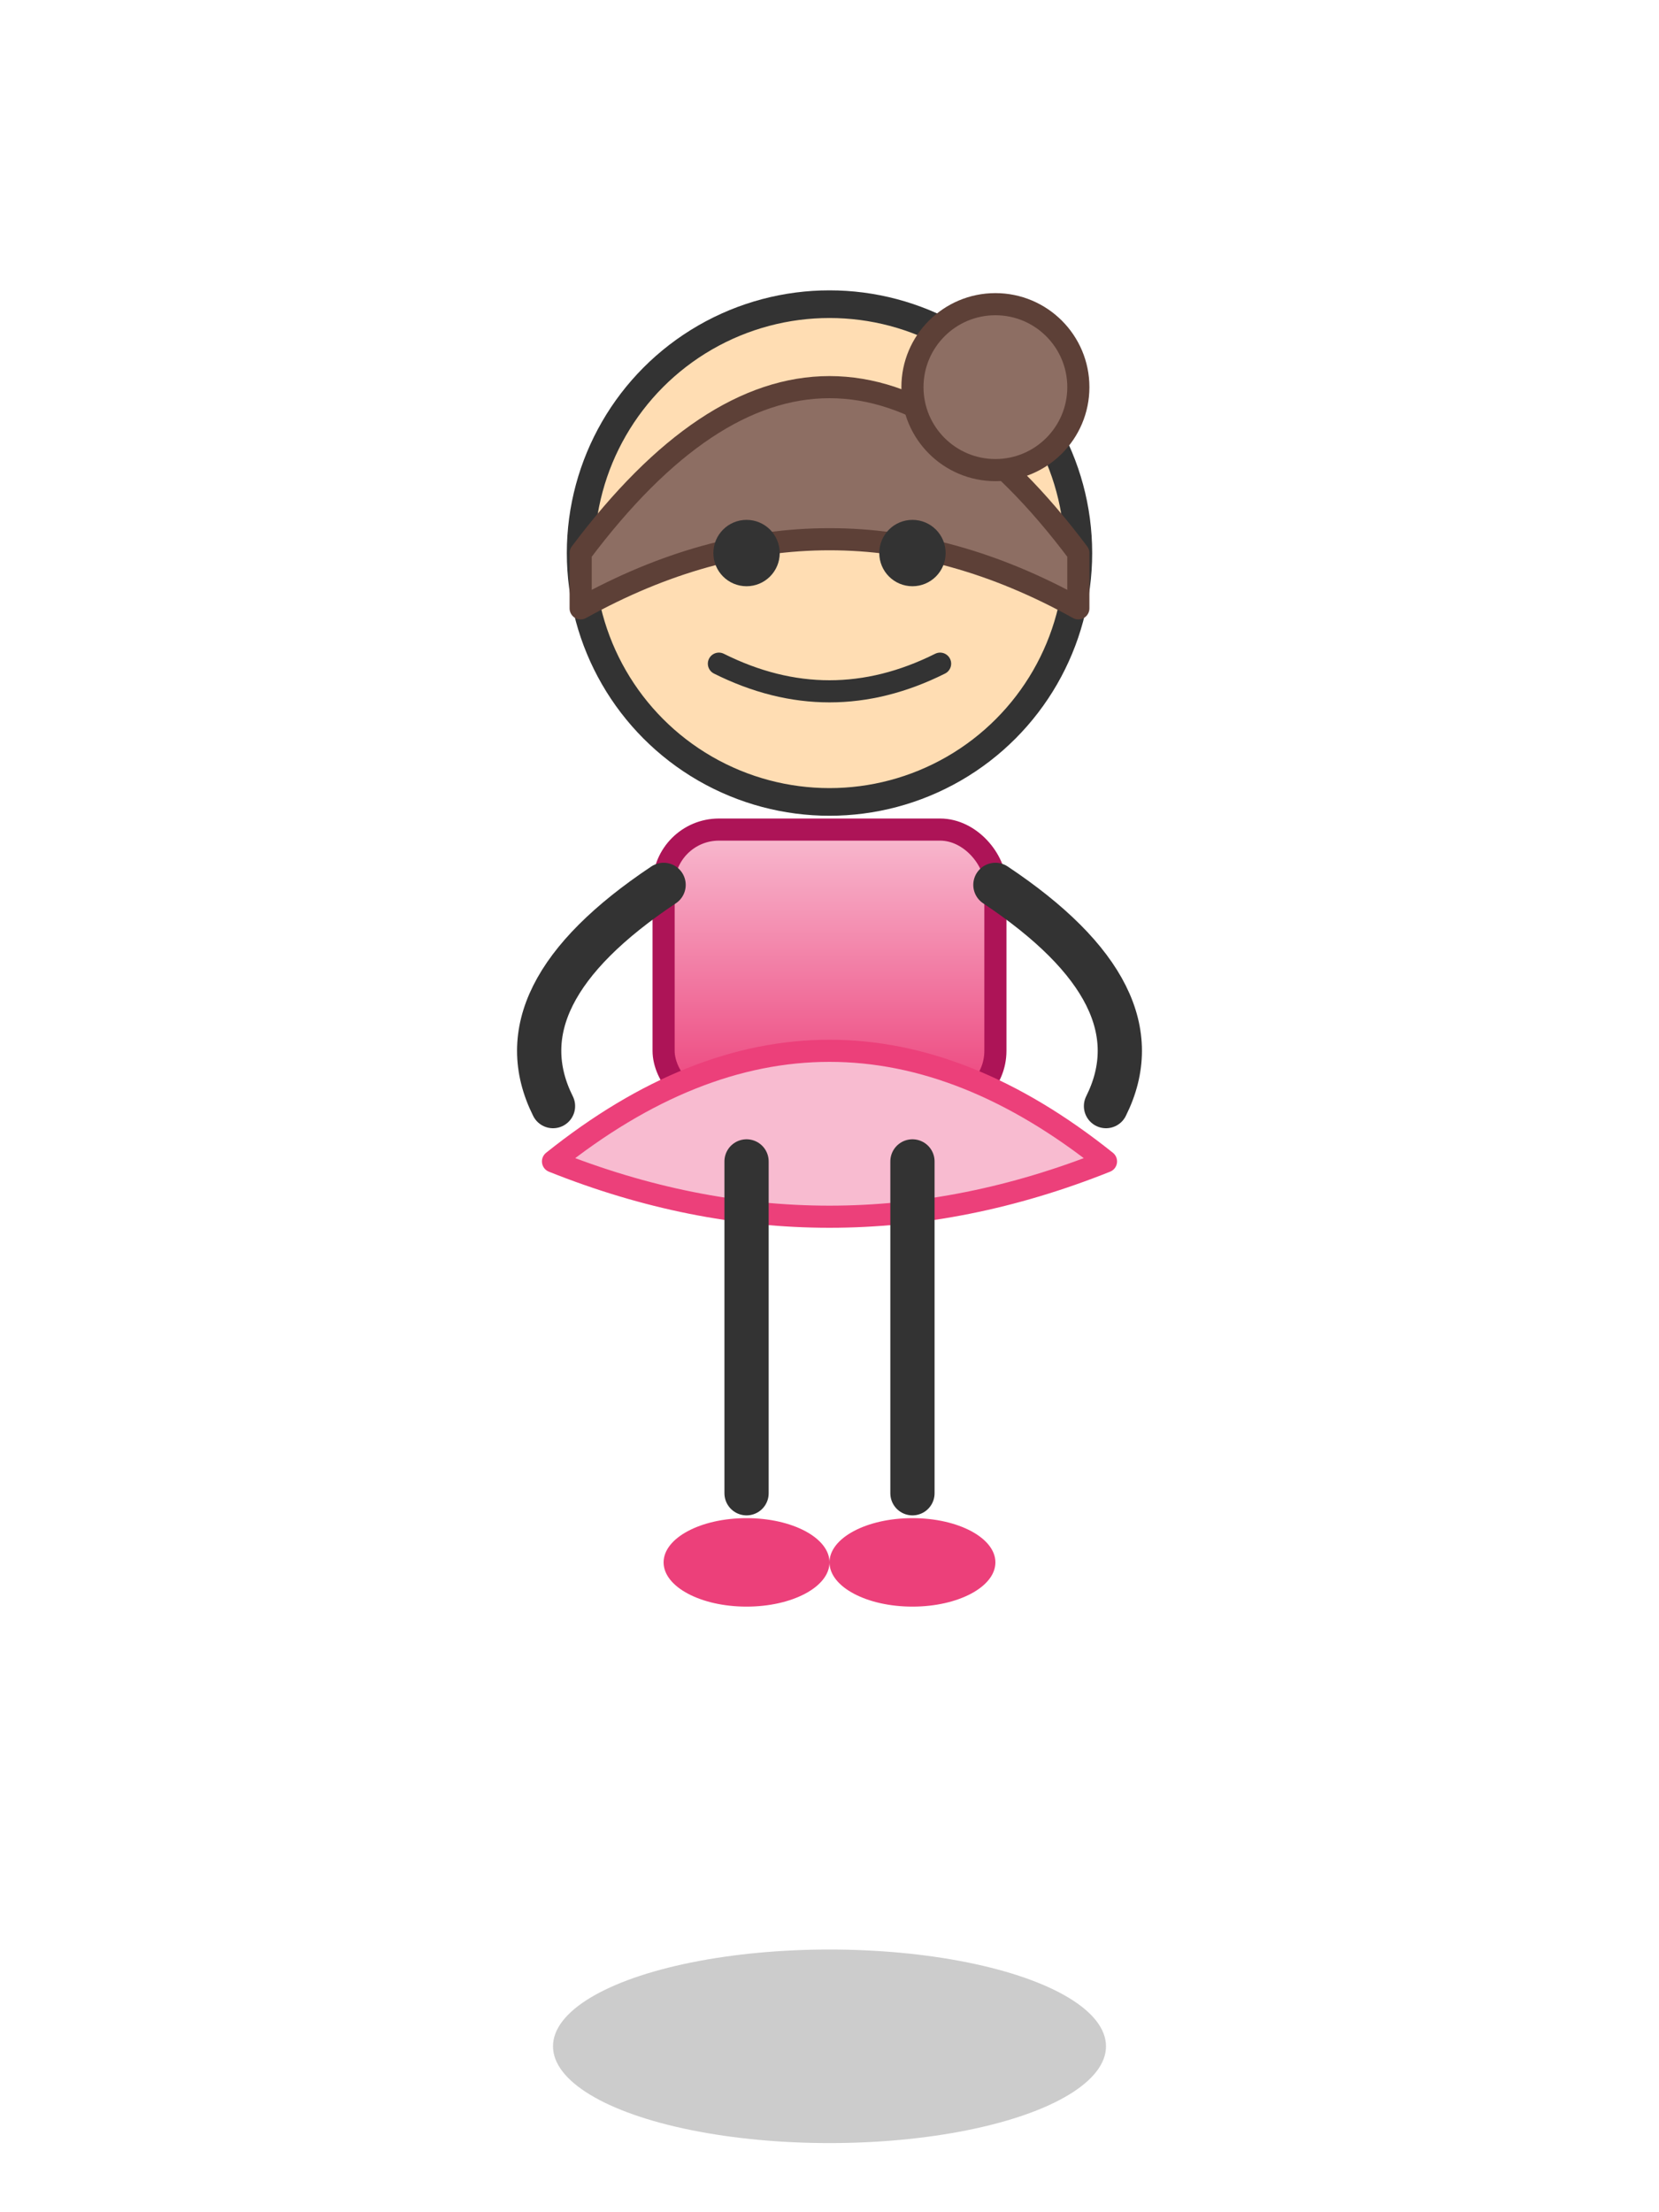 <?xml version="1.0" encoding="UTF-8"?>
<svg xmlns="http://www.w3.org/2000/svg" width="240" height="320" viewBox="0 0 60 80">
  <!-- Vega la bailarina: niña castaña con tutú rosa. Fondo transparente -->
  <defs>
    <linearGradient id="dress" x1="0" y1="0" x2="0" y2="1">
      <stop offset="0%" stop-color="#f8bbd0"/>
      <stop offset="100%" stop-color="#ec407a"/>
    </linearGradient>
  </defs>
  <g fill="none" stroke-linecap="round" stroke-linejoin="round">
    <!-- Sombra -->
    <ellipse cx="30" cy="74" rx="10" ry="3.5" fill="rgba(0,0,0,0.2)" stroke="none"/>
    <!-- Cabeza -->
    <circle cx="30" cy="20" r="9" fill="#ffddb3" stroke="#333" stroke-width="1"/>
    <!-- Pelo castaño -->
    <path d="M21,20 Q30,8 39,20 L39,22 Q30,17 21,22 Z" fill="#8d6e63" stroke="#5d4037" stroke-width="0.8"/>
    <!-- Moño -->
    <circle cx="36" cy="14" r="3" fill="#8d6e63" stroke="#5d4037" stroke-width="0.8"/>
    <!-- Ojos y sonrisa -->
    <circle cx="27" cy="20" r="1.2" fill="#333"/>
    <circle cx="33" cy="20" r="1.2" fill="#333"/>
    <path d="M26,24 Q30,26 34,24" stroke="#333" stroke-width="0.8" fill="none"/>
    <!-- Cuerpo -->
    <rect x="24" y="30" width="12" height="10" rx="2" fill="url(#dress)" stroke="#ad1457" stroke-width="0.8"/>
    <!-- Falda tutú -->
    <path d="M20,42 Q30,34 40,42 Q30,46 20,42 Z" fill="#f8bbd0" stroke="#ec407a" stroke-width="0.8"/>
    <!-- Piernas -->
    <path d="M27,42 L27,54" stroke="#333" stroke-width="1.6"/>
    <path d="M33,42 L33,54" stroke="#333" stroke-width="1.6"/>
    <!-- Zapatillas -->
    <ellipse cx="27" cy="56.5" rx="3" ry="1.6" fill="#ec407a"/>
    <ellipse cx="33" cy="56.5" rx="3" ry="1.6" fill="#ec407a"/>
    <!-- Brazos en pose de ballet -->
    <path d="M24,32 Q18,36 20,40" stroke="#333" stroke-width="1.6"/>
    <path d="M36,32 Q42,36 40,40" stroke="#333" stroke-width="1.6"/>
  </g>
</svg>
